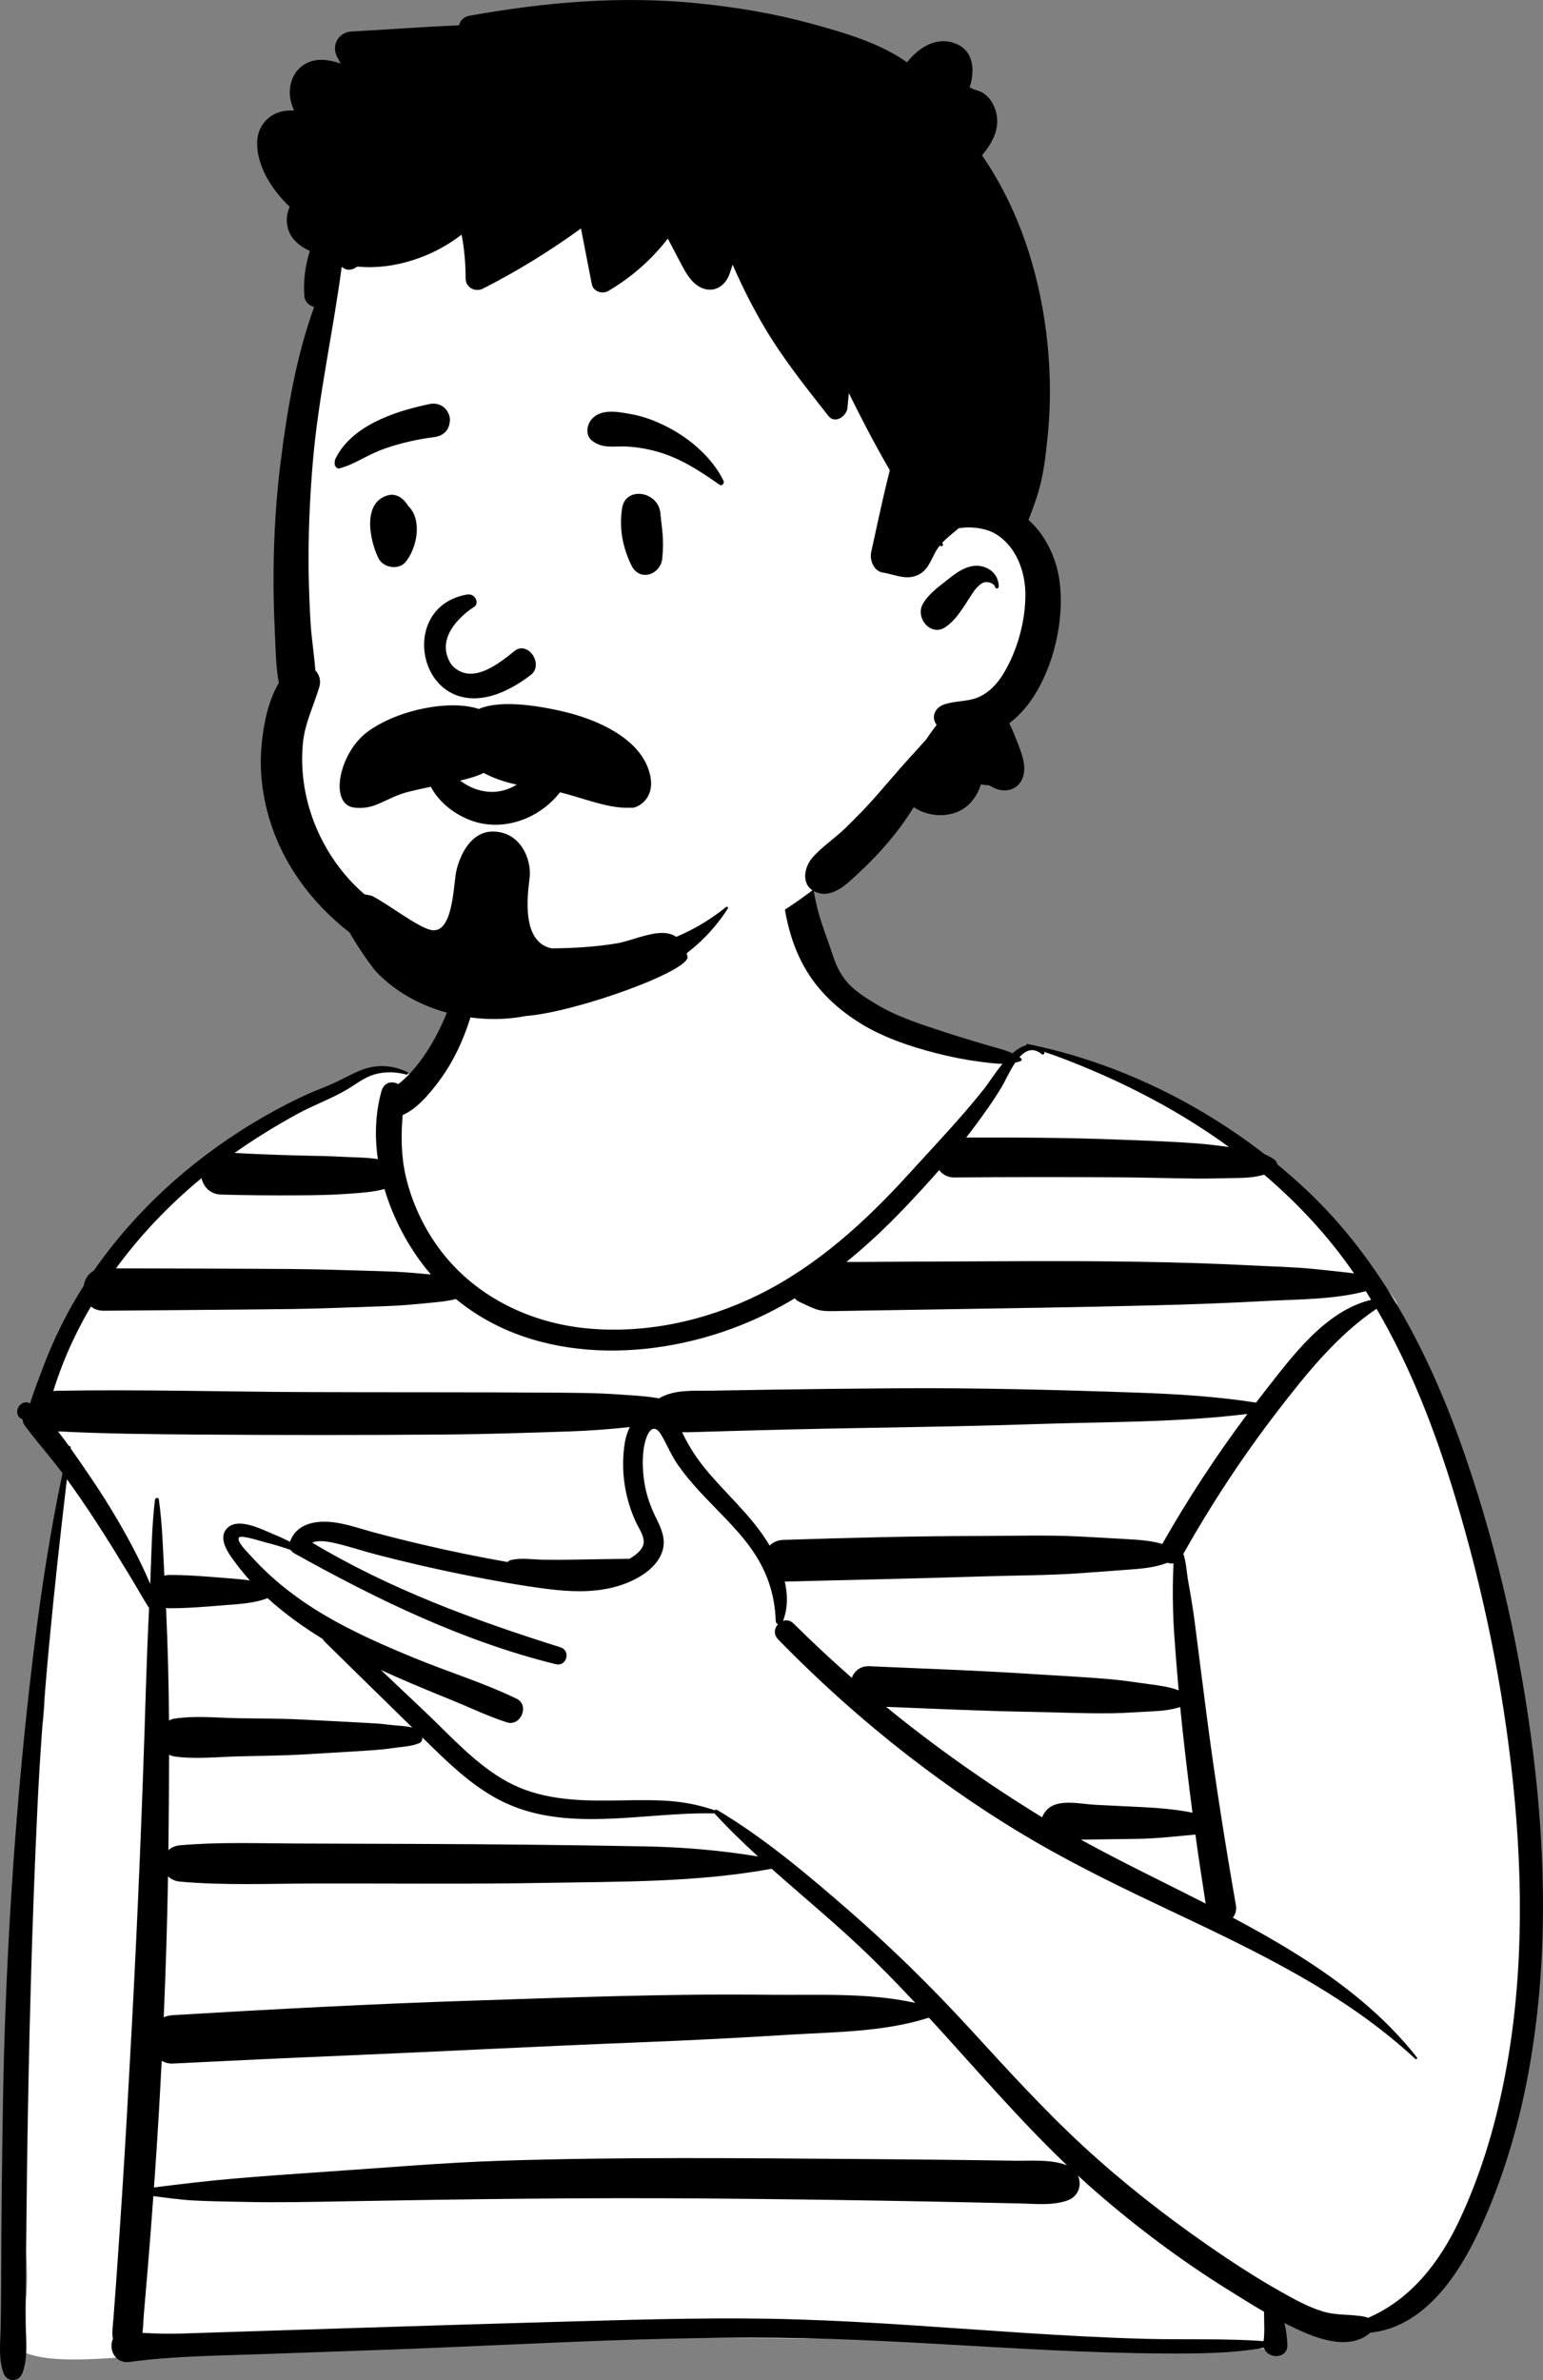 <?xml version="1.0" encoding="UTF-8"?>
<svg width="48px" height="74px" viewBox="0 0 48 74" version="1.1" xmlns="http://www.w3.org/2000/svg" xmlns:xlink="http://www.w3.org/1999/xlink">
    <rect x="0" y="0" width="48" height="74" fill="#808080" stroke="none"/>
    <title>avatar-boy-8</title>
    <g id="Introduction" stroke="none" stroke-width="1" fill="none" fill-rule="evenodd">
        <g id="avatar-boy-8" transform="translate(24, 37) scale(-1, 1) translate(-24, -37) ">
            <g id="BODY" transform="translate(0, 24)">
                <path d="M46.801,30.133 C46.357,28.759 46.886,27.171 46.54,25.689 C46.422,25.103 46.196,22.925 45.97,21.651 C45.843,20.939 46.601,20.718 46.717,20.434 C47.537,17.88 41.559,11.871 41.194,11.65 C40.647,11.332 40.163,11.058 39.629,10.733 C38.07,10.182 36.201,8.65 34.788,9.634 C32.34,5.968 33.308,1.45 31.98,0.913 C30.651,0.376 26.728,-0.709 24.485,0.677 C23.141,1.678 23.24,3.4 22.626,4.821 C22.266,5.49 22.089,6.459 21.67,6.895 C20.246,8.377 18.47,8.632 16.485,8.884 C16.334,8.903 16.175,8.489 16.028,8.54 C12.679,9.705 8.782,10.045 4.989,16.566 C4.453,17.498 3.008,18.994 3.491,20.072 C0.308,27.52 -2.825,44.284 5.911,48.465 C6.19,48.644 8.084,47.681 8.393,47.69 C8.907,47.705 7.922,48.961 8.393,48.738 C11.853,49.002 30.893,48.32 38.192,49.002 C43.211,48.964 46.389,49.849 47.548,48.964 C47.085,47.837 47.107,46.631 47.253,45.44 C48.32,44.642 47.001,39.014 47.113,37.366 C48.111,36.162 47.316,31.646 46.801,30.133 Z" id="✋-Skin" fill="#FFFFFF"></path>
                <path d="M16.289,8.873 L16.257,8.894 C16.252,8.897 16.246,8.901 16.241,8.905 C16.207,8.931 16.213,8.977 16.253,8.993 C16.307,9.014 16.363,9.03 16.421,9.042 C16.597,9.299 16.735,9.617 16.831,9.778 C17.107,10.241 19.477,13.15 19.831,13.523 C20.406,14.131 23.24,16.414 23.279,16.369 C23.735,16.643 24.207,16.888 24.698,17.098 C27.601,18.339 31.325,18.452 33.82,16.39 C34.006,16.441 35.77,13.886 36.043,12.97 C36.176,13.008 36.341,12.027 36.249,12.042 C36.329,11.487 35.363,9.495 35.271,9.399 C35.285,9.395 35.299,9.391 35.313,9.387 C35.321,9.404 35.339,9.418 35.361,9.412 C35.545,9.364 35.732,9.338 35.918,9.342 C36.06,9.345 37.073,9.809 37.113,9.828 C37.137,9.84 37.161,9.852 37.186,9.864 C45.292,13.784 46.541,20.155 46.821,20.141 C46.703,20.291 43.5,24.847 43.328,25.25 C43.292,24.379 43.884,47.589 43.926,48.074 C43.943,48.274 43.944,48.746 43.972,48.936 C43.768,48.947 36.64,48.457 23.385,48.538 C20.563,48.555 15.665,48.718 8.691,49.026 L8.687,48.998 C8.657,48.713 8.683,48.162 8.679,47.879 C9.081,47.645 9.475,47.397 9.865,47.153 C10.752,46.598 16.228,41.552 20.252,37.038 C22.637,34.361 25.613,32.56 25.774,32.385 C25.778,32.382 25.779,32.378 25.781,32.374 C25.79,32.38 25.8,32.386 25.813,32.384 C27.667,32.118 30.433,32.691 32.469,31.631 C33.378,31.158 36.462,27.935 37.371,27.044 C37.398,27.017 37.418,26.989 37.432,26.96 C38.038,26.589 40.4,24.705 40.567,24.472 L40.617,24.402 C40.801,24.139 41.079,23.862 40.757,23.609 C40.418,23.343 39.768,23.663 39.41,23.816 L39.361,23.837 C39.187,23.909 39.016,23.987 38.848,24.071 C38.636,23.472 38.118,23.46 37.56,23.543 C37.163,23.602 36.777,23.738 36.389,23.843 C35.897,23.975 35.403,24.099 34.908,24.216 C34.015,24.426 32.983,24.811 32.08,24.97 C32.056,24.942 32.023,24.92 31.978,24.909 C31.669,24.831 31.328,24.891 31.011,24.897 C30.739,24.902 30.467,24.902 30.195,24.898 L30.032,24.896 C29.449,24.884 28.668,24.611 28.085,24.601 L28.05,24.579 L28.016,24.557 C27.866,24.46 27.703,24.329 27.658,24.165 C27.653,24.144 28.248,22.765 28.257,21.649 C28.262,21.029 28.05,20.448 28,20.141 C27.876,19.389 27.601,19.873 27.202,20.609 C26.802,21.345 26.27,22.014 25.871,22.549 C25.357,23.239 24.853,23.448 24.59,23.848 C24.546,23.915 24.502,23.985 24.46,24.057 C24.357,23.954 23.492,26.004 23.644,26.398 C23.538,26.363 19.287,31.85 10.043,35.798 C10.102,35.429 11.705,25.694 11.306,24.088 C10.907,22.482 5.63,16.547 5.081,16.416 C5.136,16.325 2.993,17.799 6.85,13.985 C10.708,10.171 13.278,9.525 15.199,8.816 C15.306,8.782 15.413,8.749 15.519,8.714 C15.493,8.762 15.554,8.815 15.6,8.776 C15.866,8.555 16.096,8.659 16.289,8.873 Z" id="👕-Top" fill="#FFFFFF"></path>
                <path d="M45.21,21.89 C44.732,22.591 44.292,23.312 43.894,24.062 C43.689,24.449 43.498,24.844 43.326,25.247 C43.29,24.376 43.282,23.495 43.181,22.633 C43.173,22.571 43.07,22.541 43.059,22.616 C42.948,23.398 42.929,24.2 42.887,24.99 C42.838,24.975 42.785,24.967 42.726,24.967 C42.151,24.967 41.585,25.014 41.012,25.061 C40.756,25.082 40.487,25.098 40.226,25.139 C40.436,24.905 40.632,24.657 40.814,24.4 C40.998,24.136 41.209,23.725 40.888,23.473 C40.532,23.194 39.835,23.559 39.491,23.701 C39.317,23.772 39.146,23.851 38.978,23.934 C38.766,23.336 38.115,23.256 37.558,23.339 C37.16,23.398 36.774,23.535 36.387,23.639 C35.895,23.771 35.401,23.896 34.905,24.012 C34.012,24.223 33.113,24.406 32.21,24.566 C32.186,24.538 32.153,24.516 32.109,24.505 C31.799,24.427 31.458,24.486 31.141,24.492 C30.815,24.498 30.489,24.498 30.162,24.491 C29.58,24.479 28.998,24.474 28.415,24.464 C28.25,24.363 28.04,24.218 27.988,24.028 C27.924,23.791 28.124,23.528 28.217,23.326 C28.575,22.551 28.7,21.683 28.56,20.839 C28.535,20.688 28.483,20.524 28.409,20.369 C29.047,20.438 29.677,20.485 30.319,20.506 C31.6,20.548 32.881,20.592 34.163,20.601 C36.727,20.621 39.29,20.621 41.853,20.602 C43.303,20.591 44.749,20.578 46.196,20.503 C46.078,20.654 45.963,20.807 45.851,20.963 C45.828,20.956 45.798,20.969 45.802,20.998 C45.803,21.008 45.804,21.018 45.805,21.028 C45.601,21.315 45.404,21.607 45.21,21.89 M42.36,48.553 C41.764,48.534 41.169,48.514 40.573,48.495 C39.404,48.458 38.235,48.421 37.066,48.383 C34.749,48.309 32.433,48.237 30.117,48.173 C27.806,48.109 25.494,48.041 23.182,48.114 C20.865,48.186 18.554,48.375 16.241,48.526 C14.956,48.609 13.669,48.682 12.381,48.717 C11.154,48.75 9.917,48.7 8.692,48.788 C8.651,48.483 8.681,48.179 8.677,47.876 C9.078,47.643 9.473,47.394 9.862,47.151 C11.283,46.261 12.626,45.256 13.893,44.156 C14.088,43.987 14.279,43.814 14.468,43.64 C14.336,43.929 14.442,44.302 14.819,44.424 C15.278,44.574 15.749,44.521 16.227,44.509 C16.712,44.498 17.196,44.487 17.681,44.477 C18.629,44.456 19.577,44.438 20.525,44.422 C22.377,44.391 24.228,44.368 26.08,44.353 C29.806,44.323 33.529,44.374 37.254,44.441 C38.302,44.46 39.348,44.484 40.396,44.46 C40.92,44.448 41.446,44.444 41.969,44.416 C42.389,44.393 42.811,44.333 43.23,44.28 C43.283,45.015 43.338,45.749 43.4,46.483 C43.441,46.968 43.483,47.453 43.524,47.937 C43.541,48.137 43.542,48.341 43.57,48.531 C43.168,48.554 42.767,48.566 42.36,48.553 M42.77,27.805 C42.755,28.367 42.747,28.93 42.743,29.493 C42.695,29.465 42.641,29.445 42.579,29.435 C41.928,29.335 41.231,29.411 40.572,29.422 C39.934,29.433 39.295,29.429 38.659,29.46 C38.021,29.49 37.384,29.526 36.746,29.559 C36.447,29.575 36.151,29.588 35.854,29.629 C35.651,29.657 35.391,29.655 35.173,29.713 C36.085,28.825 36.991,27.932 37.9,27.041 C37.928,27.014 37.947,26.986 37.961,26.957 C38.567,26.586 39.149,26.168 39.676,25.689 C40.094,25.851 40.569,25.871 41.012,25.907 C41.585,25.954 42.151,26.002 42.726,26.002 C42.764,26.002 42.801,25.998 42.835,25.991 C42.807,26.595 42.786,27.2 42.77,27.805 M19.103,38.731 C20.495,39.178 22.002,39.173 23.45,39.262 C24.993,39.358 26.534,39.437 28.08,39.498 C31.165,39.618 34.249,39.782 37.335,39.913 C39.097,39.987 40.859,40.069 42.621,40.158 C42.746,40.165 42.865,40.132 42.97,40.073 C43.029,41.241 43.098,42.407 43.179,43.573 C43.189,43.719 43.2,43.865 43.211,44.01 C42.381,43.906 41.559,43.806 40.723,43.735 C39.785,43.655 38.848,43.588 37.908,43.525 C36.078,43.403 34.245,43.24 32.411,43.18 C28.672,43.058 24.926,43.1 21.186,43.127 C20.128,43.134 19.07,43.144 18.012,43.157 C17.483,43.164 16.954,43.171 16.425,43.179 C15.893,43.186 15.322,43.131 14.819,43.317 C14.814,43.319 14.81,43.322 14.805,43.324 C16.324,41.876 17.684,40.276 19.103,38.731 M23.995,34.102 C26.321,34.528 28.683,34.499 31.04,34.541 C33.452,34.584 35.867,34.556 38.28,34.561 C39.65,34.564 41.032,34.624 42.398,34.502 C42.559,34.487 42.684,34.425 42.773,34.338 C42.798,35.799 42.844,37.26 42.907,38.72 C42.818,38.682 42.721,38.659 42.621,38.653 C39.538,38.47 36.455,38.305 33.369,38.204 C30.285,38.103 27.197,37.983 24.112,38.02 C22.606,38.039 21.013,37.942 19.528,38.272 C20.093,37.669 20.669,37.076 21.272,36.509 C22.151,35.683 23.09,34.909 23.995,34.102 M25.772,32.382 C25.775,32.379 25.776,32.375 25.779,32.371 C25.787,32.377 25.797,32.382 25.811,32.381 C27.988,32.332 30.43,33.023 32.466,31.963 C33.375,31.489 34.128,30.741 34.858,30.022 C34.859,30.027 34.859,30.033 34.86,30.038 C34.864,30.096 34.889,30.167 34.948,30.192 C35.188,30.298 35.469,30.305 35.727,30.343 C36.024,30.387 36.315,30.412 36.614,30.43 C37.274,30.47 37.933,30.512 38.593,30.55 C39.251,30.587 39.912,30.59 40.572,30.607 C41.233,30.623 41.925,30.704 42.579,30.609 C42.639,30.6 42.693,30.581 42.74,30.555 C42.741,31.406 42.749,32.258 42.757,33.109 C42.758,33.247 42.761,33.386 42.762,33.524 C42.674,33.443 42.553,33.386 42.398,33.372 C41.184,33.265 39.962,33.313 38.745,33.317 C37.549,33.321 36.353,33.325 35.158,33.329 C32.744,33.337 30.332,33.361 27.918,33.407 C26.744,33.429 25.576,33.529 24.419,33.72 C24.888,33.291 25.343,32.849 25.772,32.382 M6.857,47.863 C6.411,48.001 5.969,47.941 5.522,48.035 C5.495,48.041 5.469,48.051 5.446,48.066 C4.109,47.491 3.218,46.337 2.608,45.045 C1.965,43.682 1.521,42.226 1.225,40.75 C0.612,37.706 0.611,34.55 0.928,31.471 C1.24,28.446 1.856,25.437 2.736,22.528 C3.34,20.53 4.109,18.512 5.178,16.691 C6.412,17.523 7.369,18.72 8.271,19.891 C9.348,21.29 10.319,22.771 11.188,24.309 C11.098,24.573 11.084,24.903 11.041,25.139 C10.958,25.593 10.883,26.053 10.824,26.511 C10.698,27.49 10.577,28.47 10.448,29.448 C10.193,31.384 9.889,33.314 9.553,35.236 C9.526,35.392 9.569,35.524 9.649,35.623 C8.983,35.976 8.325,36.345 7.684,36.746 C6.275,37.625 4.958,38.65 3.924,39.964 C3.897,39.998 3.939,40.044 3.973,40.013 C6.19,37.952 8.944,36.658 11.649,35.379 C13.031,34.725 14.406,34.061 15.732,33.297 C17.119,32.498 18.441,31.595 19.709,30.617 C21.156,29.499 22.519,28.278 23.796,26.967 C23.946,26.813 23.91,26.62 23.797,26.497 C23.835,26.485 23.866,26.452 23.868,26.396 C23.898,25.54 24.154,24.811 24.654,24.118 C25.118,23.476 25.709,22.946 26.243,22.365 C26.48,22.106 26.706,21.837 26.908,21.55 C27.117,21.254 27.244,20.928 27.425,20.619 C27.636,20.258 27.817,20.443 27.915,20.769 C28.026,21.14 28.019,21.573 27.974,21.954 C27.927,22.357 27.805,22.749 27.63,23.114 C27.465,23.456 27.274,23.803 27.385,24.195 C27.568,24.84 28.35,25.213 28.943,25.358 C29.602,25.519 30.292,25.488 30.961,25.404 C31.797,25.299 32.63,25.145 33.457,24.982 C34.415,24.793 35.367,24.574 36.311,24.328 C36.755,24.212 37.196,24.059 37.645,23.963 C37.805,23.929 38.101,23.878 38.288,23.962 C35.873,25.41 33.24,26.375 30.566,27.216 C30.234,27.32 30.37,27.825 30.71,27.742 C33.583,27.035 36.286,25.723 38.858,24.287 C38.898,24.264 38.931,24.23 38.956,24.19 C39.214,24.099 39.478,24.019 39.746,23.953 C39.866,23.924 40.483,23.719 40.56,23.798 C40.669,23.909 40.291,24.271 40.196,24.376 C39.524,25.126 38.725,25.737 37.859,26.243 C36.981,26.755 36.047,27.164 35.108,27.55 C34.057,27.982 32.946,28.322 31.924,28.818 C31.518,29.016 31.803,29.686 32.23,29.55 C32.782,29.375 33.317,29.117 33.853,28.898 C34.308,28.713 34.763,28.527 35.215,28.335 C35.531,28.201 35.844,28.062 36.154,27.918 C35.69,28.358 35.225,28.798 34.76,29.238 C33.955,30 33.191,30.869 32.207,31.403 C31.235,31.931 30.126,31.993 29.044,31.981 C28.501,31.976 27.96,31.958 27.417,31.98 C26.846,32.004 26.338,32.092 25.796,32.273 C25.786,32.276 25.779,32.282 25.773,32.289 C25.754,32.266 25.722,32.254 25.689,32.274 C24.217,33.15 22.875,34.285 21.584,35.408 C20.254,36.565 19.003,37.796 17.811,39.095 C16.669,40.339 15.537,41.588 14.295,42.733 C13.082,43.85 11.786,44.865 10.433,45.804 C9.696,46.316 8.941,46.809 8.159,47.249 C7.741,47.485 7.317,47.722 6.857,47.863 M6.981,14.18 C7.508,13.584 8.075,13.032 8.675,12.521 C8.94,12.6 9.218,12.622 9.499,12.625 C9.926,12.629 10.355,12.647 10.782,12.643 C11.606,12.634 12.429,12.608 13.252,12.604 C14.936,12.595 16.62,12.594 18.304,12.609 C18.524,12.611 18.684,12.516 18.782,12.378 C19.123,12.767 19.474,13.147 19.828,13.52 C20.404,14.128 21.017,14.707 21.67,15.235 C21.543,15.236 21.416,15.237 21.29,15.236 C20.707,15.232 20.125,15.229 19.542,15.225 C18.374,15.219 17.205,15.214 16.036,15.211 C13.713,15.205 11.382,15.224 9.061,15.344 C8.417,15.377 7.768,15.391 7.127,15.454 C6.778,15.488 6.431,15.528 6.083,15.565 C6.012,15.573 5.944,15.582 5.877,15.593 C6.217,15.101 6.584,14.628 6.981,14.18 M16.287,8.87 C16.271,8.881 16.254,8.89 16.239,8.902 C16.205,8.928 16.21,8.974 16.25,8.99 C16.304,9.011 16.36,9.027 16.418,9.04 C16.594,9.297 16.732,9.614 16.828,9.775 C17.104,10.238 17.422,10.679 17.745,11.109 C17.809,11.195 17.876,11.281 17.942,11.366 C16.378,11.362 14.815,11.37 13.252,11.43 C12.429,11.461 11.603,11.487 10.782,11.549 C10.445,11.575 10.107,11.618 9.771,11.66 C11.522,10.386 13.492,9.413 15.533,8.691 C15.531,8.694 15.528,8.697 15.525,8.7 C15.48,8.75 15.547,8.815 15.598,8.773 C15.863,8.552 16.094,8.656 16.287,8.87 M24.189,23.845 C24.144,23.913 24.101,23.983 24.058,24.054 C23.955,23.951 23.812,23.883 23.628,23.877 C21.579,23.812 19.531,23.756 17.481,23.755 C16.47,23.754 15.45,23.72 14.44,23.77 C13.933,23.796 13.427,23.826 12.92,23.855 C12.566,23.875 12.189,23.9 11.843,24.003 C11.046,22.6 10.161,21.251 9.194,19.961 C11.387,20.232 13.618,20.203 15.824,20.278 C18.323,20.363 20.823,20.382 23.323,20.441 C24.008,20.457 24.694,20.475 25.38,20.495 C25.733,20.505 26.087,20.515 26.441,20.526 C26.552,20.529 26.666,20.532 26.781,20.529 C26.772,20.547 26.763,20.565 26.755,20.583 C26.562,20.984 26.319,21.353 26.036,21.695 C25.435,22.423 24.709,23.051 24.189,23.845 M21.501,28.167 C21.425,27.955 21.24,27.791 20.946,27.805 C19.267,27.882 17.585,27.935 15.908,28.046 C15.092,28.1 14.272,28.137 13.456,28.209 C13.035,28.246 12.616,28.315 12.197,28.37 C11.91,28.407 11.609,28.451 11.334,28.554 C11.387,27.96 11.434,27.367 11.475,26.772 C11.508,26.295 11.518,25.813 11.515,25.334 C11.514,25.091 11.506,24.848 11.494,24.605 C11.519,24.61 11.544,24.613 11.568,24.61 C11.611,24.605 11.651,24.599 11.688,24.589 C12.074,24.741 12.511,24.775 12.92,24.804 C13.405,24.839 13.89,24.876 14.374,24.911 C15.406,24.985 16.447,24.98 17.481,25.014 C19.516,25.081 21.552,25.119 23.587,25.174 C23.493,25.582 23.49,26.001 23.641,26.395 C23.536,26.36 23.414,26.377 23.311,26.479 C22.725,27.062 22.121,27.624 21.501,28.167 M15.579,32.502 C15.538,32.387 15.46,32.281 15.367,32.209 C15.011,31.933 14.362,32.092 13.934,32.113 C13.428,32.138 12.923,32.163 12.417,32.188 C12.263,32.195 11.48,32.235 10.904,32.359 C11.023,31.455 11.131,30.55 11.228,29.644 C11.248,29.454 11.267,29.263 11.285,29.073 C11.556,29.161 11.851,29.193 12.131,29.206 C12.55,29.226 12.97,29.26 13.39,29.267 C14.228,29.28 15.07,29.238 15.908,29.224 C17.418,29.199 18.927,29.127 20.436,29.067 C18.921,30.304 17.321,31.432 15.651,32.459 C15.627,32.473 15.603,32.487 15.579,32.502 M10.813,33.038 C10.94,33.055 11.067,33.061 11.163,33.071 C11.649,33.12 12.127,33.164 12.615,33.172 C13.099,33.179 13.582,33.186 14.066,33.193 C14.169,33.194 14.272,33.196 14.375,33.197 C13.101,33.898 11.788,34.525 10.493,35.185 C10.607,34.47 10.714,33.755 10.813,33.038 M24.695,17.095 C27.598,18.337 31.323,18.449 33.818,16.387 C34.066,16.455 34.34,16.478 34.559,16.5 C35.051,16.55 35.538,16.596 36.032,16.611 C36.996,16.641 37.96,16.687 38.924,16.699 C40.873,16.723 42.823,16.734 44.773,16.752 C44.939,16.753 45.072,16.702 45.172,16.621 C45.37,16.957 45.553,17.303 45.721,17.657 C45.966,18.173 46.173,18.707 46.343,19.252 C46.307,19.246 46.269,19.242 46.228,19.241 C43.666,19.196 41.102,19.27 38.539,19.281 C35.975,19.292 33.412,19.281 30.849,19.299 C30.14,19.304 29.435,19.305 28.728,19.357 C28.36,19.385 27.987,19.397 27.622,19.457 C27.582,19.464 27.54,19.469 27.498,19.475 C27.009,19.188 26.403,19.248 25.844,19.237 C25.203,19.225 24.561,19.214 23.92,19.205 C22.659,19.186 21.398,19.172 20.137,19.164 C17.635,19.146 15.139,19.211 12.638,19.298 C11.394,19.342 10.154,19.416 8.926,19.609 C8.844,19.501 8.762,19.393 8.678,19.287 C7.808,18.177 6.777,16.756 5.345,16.413 C5.399,16.323 5.455,16.233 5.512,16.144 C6.504,16.407 7.598,16.394 8.612,16.449 C9.781,16.513 10.947,16.557 12.116,16.585 C14.442,16.643 16.767,16.679 19.093,16.715 C19.738,16.724 20.384,16.735 21.029,16.746 C21.378,16.751 21.726,16.758 22.074,16.764 C22.269,16.767 22.442,16.766 22.628,16.701 C22.799,16.641 22.967,16.551 23.133,16.476 C23.191,16.45 23.238,16.411 23.276,16.366 C23.732,16.64 24.204,16.885 24.695,17.095 M36.04,12.968 C36.406,13.07 36.783,13.086 37.169,13.116 C37.675,13.154 38.181,13.161 38.689,13.164 C39.499,13.169 40.31,13.164 41.119,13.141 C41.467,13.132 41.671,12.897 41.731,12.629 C41.739,12.636 41.748,12.643 41.756,12.65 C42.742,13.467 43.635,14.401 44.392,15.435 C42.569,15.441 40.746,15.442 38.924,15.455 C37.96,15.461 36.996,15.501 36.032,15.526 C35.56,15.538 35.094,15.578 34.623,15.623 C34.614,15.624 34.604,15.624 34.595,15.625 C34.645,15.567 34.694,15.509 34.743,15.448 C35.305,14.747 35.768,13.883 36.04,12.968 M47.891,49.782 C48.052,49.337 47.99,48.859 47.98,48.391 C47.971,47.911 47.966,47.431 47.964,46.951 C47.961,46.012 47.955,45.073 47.945,44.134 C47.924,42.234 47.902,40.333 47.828,38.435 C47.681,34.682 47.398,30.938 46.936,27.211 C46.712,25.399 46.433,23.591 46.055,21.804 C46.061,21.797 46.066,21.789 46.071,21.782 C46.448,21.276 46.876,20.808 47.245,20.299 C47.278,20.254 47.292,20.196 47.292,20.137 C47.305,20.131 47.319,20.124 47.332,20.116 C47.639,19.94 47.362,19.461 47.056,19.639 C47.091,19.619 46.582,18.304 46.528,18.171 C46.334,17.696 46.116,17.231 45.87,16.78 C45.722,16.508 45.563,16.242 45.397,15.98 C45.368,15.785 45.263,15.605 45.083,15.508 C44.767,15.053 44.426,14.615 44.062,14.198 C42.574,12.492 40.715,11.115 38.683,10.134 C38.39,9.992 38.088,9.874 37.787,9.75 C37.466,9.618 37.169,9.446 36.853,9.307 C36.339,9.082 35.831,9.095 35.326,9.333 C35.283,9.354 35.314,9.421 35.358,9.409 C35.683,9.324 36.016,9.31 36.342,9.402 C36.661,9.493 36.904,9.693 37.183,9.861 C37.68,10.159 38.235,10.353 38.744,10.631 C39.418,10.999 40.076,11.404 40.705,11.847 C40.053,11.882 39.4,11.907 38.748,11.925 C38.263,11.938 37.778,11.94 37.294,11.968 C36.949,11.988 36.591,11.983 36.246,12.039 C36.329,11.464 36.329,10.885 36.226,10.325 C36.226,10.325 36.226,10.325 36.226,10.324 C36.2,10.19 36.17,10.056 36.133,9.923 C36.053,9.642 35.798,9.6 35.613,9.706 C35.594,9.693 35.576,9.679 35.558,9.665 C35.336,9.484 35.137,9.267 34.963,9.039 C34.602,8.566 34.311,8.018 34.09,7.465 C33.867,6.906 33.708,6.321 33.553,5.739 C33.475,5.447 33.391,5.157 33.312,4.866 C33.243,4.613 33.193,4.333 33.066,4.102 C33.042,4.059 32.971,4.067 32.96,4.116 C32.893,4.405 32.928,4.735 32.94,5.03 C32.954,5.357 32.973,5.681 33.016,6.006 C33.106,6.679 33.25,7.342 33.482,7.981 C33.705,8.595 33.998,9.167 34.396,9.684 C34.661,10.027 35.037,10.482 35.473,10.667 C35.53,11.311 35.523,11.957 35.372,12.595 C35.174,13.43 34.795,14.224 34.274,14.904 C33.182,16.33 31.493,17.136 29.731,17.302 C27.907,17.474 26.041,17.064 24.403,16.257 C22.581,15.359 21.069,13.975 19.711,12.48 C18.928,11.619 18.116,10.771 17.391,9.86 C17.262,9.698 17.057,9.371 16.813,9.075 C17.061,9.073 17.316,9.035 17.536,9.007 C17.991,8.948 18.435,8.857 18.88,8.744 C19.711,8.531 20.587,8.235 21.314,7.767 C22.85,6.777 23.45,5.52 23.655,3.789 C23.72,3.242 22.78,3.109 22.692,3.658 C22.557,4.502 22.354,4.912 22.086,5.723 C21.829,6.502 21.456,6.792 20.743,7.221 C20.074,7.625 19.313,7.859 18.576,8.101 C18.168,8.235 17.754,8.357 17.343,8.481 C17.08,8.559 16.769,8.628 16.503,8.749 C16.364,8.626 16.219,8.534 16.074,8.499 C16.084,8.481 16.07,8.452 16.043,8.458 C16.001,8.466 15.958,8.476 15.915,8.485 C15.872,8.488 15.829,8.497 15.787,8.512 C13.219,9.071 10.753,10.263 8.662,11.885 C8.557,11.93 8.455,11.984 8.358,12.052 C8.308,12.088 8.275,12.144 8.265,12.202 C7.951,12.46 7.646,12.728 7.351,13.005 C4.978,15.238 3.474,18.209 2.421,21.265 C1.384,24.276 0.682,27.432 0.296,30.593 C-0.097,33.815 -0.142,37.104 0.428,40.307 C0.735,42.027 1.231,43.718 1.963,45.305 C2.621,46.729 3.691,48.353 5.373,48.526 C5.378,48.532 5.383,48.537 5.389,48.542 C6.049,49.089 7.031,48.712 7.721,48.385 C7.83,48.333 7.938,48.279 8.046,48.223 C7.989,48.444 7.964,48.675 7.952,48.892 C7.927,49.343 8.558,49.368 8.678,48.994 C9.701,49.175 10.757,49.178 11.792,49.172 C12.949,49.166 14.105,49.125 15.26,49.071 C17.551,48.962 19.84,48.796 22.134,48.72 C26.777,48.567 31.433,48.894 36.073,49.059 C37.374,49.105 38.676,49.151 39.978,49.197 C41.307,49.244 42.636,49.254 43.955,49.434 C44.44,49.501 44.626,49.023 44.489,48.725 C44.523,48.525 44.489,48.305 44.47,48.07 C44.436,47.629 44.403,47.188 44.372,46.748 C44.312,45.888 44.253,45.028 44.198,44.169 C44.086,42.426 43.99,40.683 43.896,38.939 C43.71,35.473 43.568,32.004 43.463,28.534 C43.437,27.688 43.404,26.842 43.362,25.997 C43.412,25.917 43.462,25.837 43.511,25.756 C43.672,25.485 43.83,25.213 43.993,24.944 C44.321,24.404 44.65,23.867 44.995,23.338 C45.292,22.881 45.599,22.431 45.919,21.991 C46.317,25.372 46.671,28.756 46.834,32.159 C47.012,35.907 47.107,39.661 47.159,43.413 C47.173,44.461 47.183,45.509 47.194,46.558 C47.2,47.104 47.206,47.649 47.201,48.195 C47.197,48.717 47.118,49.288 47.303,49.782 C47.41,50.07 47.785,50.075 47.891,49.782 Z" id="🖍-Ink" fill="#000000"></path>
            </g>
            <g id="HEAD" transform="translate(15, 0)">
                <path d="M12.873,1.362 C16.679,1.362 20.616,4.322 22.012,6.211 C23.185,7.799 23.816,14.979 23.816,19.831 C23.816,20.846 24.374,22.759 24.211,23.73 C23.614,27.288 21.013,30.271 15.865,30.271 C10.717,30.271 7.026,28.224 3.2,22.728 C1.343,22.728 0.443,21.299 0.43,19.045 C0.421,17.543 1.019,16.518 2.222,15.971 C1.793,10.041 2.119,6.304 3.2,4.76 C4.821,2.444 9.067,1.362 12.873,1.362 Z" id="✋-Skin" fill="#FFFFFF"></path>
                <path d="M11.271,0.105 C13.675,-0.139 16.03,0.066 18.398,0.49 C18.579,0.523 18.681,0.642 18.72,0.785 C19.835,0.836 20.952,0.918 22.066,0.98 C22.47,1.002 22.699,1.403 22.515,1.764 C22.478,1.836 22.44,1.906 22.401,1.976 L22.45,1.96 C22.785,1.852 23.147,1.799 23.474,1.97 C23.889,2.188 24.052,2.669 23.96,3.111 C23.937,3.224 23.897,3.333 23.852,3.438 C23.944,3.432 24.035,3.434 24.127,3.446 C24.612,3.511 24.972,3.884 24.998,4.381 C25.035,5.131 24.554,5.893 23.986,6.43 C24.068,6.6 24.1,6.801 24.065,7.004 C23.997,7.405 23.702,7.645 23.361,7.802 C23.503,8.256 23.57,8.731 23.531,9.216 C23.517,9.378 23.376,9.512 23.227,9.544 C23.783,11.079 24.064,12.726 24.266,14.331 C24.41,15.473 24.481,16.621 24.49,17.772 C24.494,18.291 24.485,18.811 24.464,19.331 L24.455,19.526 C24.428,20.087 24.427,20.677 24.326,21.232 C24.669,21.818 24.808,22.545 24.866,23.201 C24.938,24.014 24.824,24.852 24.568,25.624 C23.604,28.544 20.695,30.387 17.773,30.865 C15.068,31.309 11.938,30.712 10.358,28.247 C10.333,28.208 10.386,28.176 10.417,28.202 C11.548,29.124 12.859,29.536 14.285,29.736 C16.749,30.082 19.519,29.496 21.496,27.941 C22.445,27.194 23.13,26.108 23.431,24.938 C23.584,24.341 23.637,23.717 23.577,23.102 C23.515,22.478 23.24,21.945 23.066,21.355 C23.008,21.156 23.069,20.971 23.191,20.84 C23.225,20.361 23.305,19.878 23.336,19.401 C23.37,18.858 23.391,18.315 23.399,17.772 C23.413,16.645 23.366,15.516 23.271,14.393 C23.098,12.338 22.639,10.333 22.37,8.295 C22.27,8.385 22.127,8.422 21.977,8.344 L21.961,8.335 L21.88,8.288 C21.875,8.288 21.869,8.289 21.865,8.289 C21.305,8.344 20.725,8.266 20.188,8.098 C19.627,7.924 19.106,7.655 18.641,7.296 C18.553,7.746 18.516,8.201 18.515,8.659 C18.514,8.946 18.212,9.094 17.972,8.972 C16.908,8.43 15.892,7.805 14.927,7.103 C14.815,7.682 14.702,8.261 14.589,8.841 C14.545,9.064 14.262,9.154 14.08,9.048 C13.358,8.626 12.733,8.074 12.225,7.418 C12.124,7.612 12.022,7.807 11.92,8.001 L11.765,8.292 C11.613,8.578 11.41,8.894 11.076,8.985 C10.724,9.082 10.429,8.853 10.311,8.533 C10.275,8.433 10.241,8.331 10.21,8.228 C9.91,8.916 9.571,9.589 9.187,10.23 C8.612,11.192 7.922,12.05 7.233,12.929 C7.024,13.196 6.666,12.941 6.637,12.682 C6.621,12.529 6.607,12.376 6.594,12.223 C6.193,13.035 5.775,13.84 5.319,14.621 L5.384,14.878 L5.384,14.878 C5.572,15.636 5.728,16.4 5.898,17.162 C5.953,17.408 5.823,17.76 5.536,17.802 C5.194,17.852 4.87,18.027 4.52,17.907 C4.137,17.775 4.062,17.443 3.881,17.129 C3.845,17.067 3.803,17.009 3.758,16.955 L3.747,16.97 L3.747,16.97 C3.719,17.007 3.652,16.966 3.669,16.924 L3.688,16.875 L3.688,16.875 C3.533,16.71 3.348,16.572 3.177,16.424 C2.772,16.355 2.315,16.43 2.036,16.596 C1.4,16.972 1.108,17.748 1.102,18.462 C1.094,19.297 1.352,20.236 1.788,20.95 C1.98,21.264 2.243,21.548 2.59,21.687 C2.934,21.825 3.308,21.782 3.658,21.913 C3.89,22 4.033,22.258 3.893,22.492 C3.884,22.508 3.873,22.523 3.863,22.538 L3.967,22.677 C4.039,22.773 4.114,22.876 4.183,22.983 C4.362,23.189 4.549,23.388 4.731,23.59 C5.067,23.963 5.393,24.347 5.723,24.725 C6.035,25.082 6.365,25.418 6.704,25.748 C7.026,26.061 7.426,26.324 7.721,26.657 C8.008,26.983 8.086,27.551 7.614,27.739 C7.092,27.948 6.63,27.458 6.278,27.132 L6.263,27.118 C5.619,26.524 5.037,25.844 4.575,25.095 C4.117,25.408 3.455,25.438 3,25.125 C2.76,24.961 2.576,24.685 2.486,24.384 C2.402,24.403 2.318,24.414 2.236,24.413 C2.193,24.437 2.151,24.461 2.108,24.484 C1.768,24.661 1.35,24.582 1.195,24.205 C1.053,23.862 1.199,23.473 1.327,23.143 L1.353,23.075 C1.426,22.887 1.505,22.682 1.605,22.489 C1.328,22.28 1.092,22.021 0.893,21.727 C0.222,20.735 -0.114,19.284 0.035,18.101 C0.124,17.387 0.458,16.647 1.006,16.165 L0.986,16.113 L0.986,16.113 C0.832,15.722 0.693,15.33 0.602,14.917 C0.496,14.434 0.445,13.934 0.398,13.442 C0.299,12.404 0.326,11.342 0.458,10.308 C0.706,8.361 1.334,6.45 2.451,4.83 C2.134,4.45 1.883,4.003 2.014,3.489 C2.074,3.252 2.21,3.029 2.415,2.893 C2.528,2.819 2.663,2.807 2.776,2.746 L2.81,2.727 C2.86,2.698 2.822,2.701 2.792,2.565 C2.675,2.025 2.772,1.502 3.366,1.323 C3.924,1.154 4.452,1.512 4.783,1.939 C5.647,1.324 6.787,1.002 7.789,0.728 C8.929,0.418 10.098,0.224 11.271,0.105 Z M1.931,18.241 C1.927,17.801 2.343,17.529 2.753,17.601 C3.028,17.649 3.257,17.814 3.473,17.984 L3.578,18.067 C3.84,18.274 4.141,18.497 4.298,18.789 C4.527,19.221 4.043,19.802 3.59,19.499 C3.28,19.291 3.081,18.956 2.877,18.646 L2.856,18.614 C2.764,18.475 2.682,18.327 2.556,18.215 L2.528,18.191 C2.487,18.155 2.442,18.123 2.388,18.107 C2.284,18.077 2.092,18.119 2.046,18.243 L2.042,18.256 C2.025,18.319 1.932,18.305 1.931,18.241 Z" id="🖍-Ink" fill="#000000"></path>
            </g>
            <g id="FACE" transform="translate(22, 9)" fill="#000000">
                <path d="M9.637,16.445 C9.195,16.258 8.801,15.946 8.513,15.547 C8.412,15.409 8.386,15.262 8.407,15.128 C8.431,14.978 8.517,14.841 8.634,14.75 C8.751,14.658 8.898,14.612 9.04,14.635 C9.163,14.656 9.286,14.726 9.383,14.871 L9.404,14.9 C9.575,15.141 9.798,15.338 10.053,15.466 C10.298,15.589 10.573,15.646 10.856,15.612 C11.397,15.549 11.77,15.245 12.166,14.833 C12.215,14.781 12.264,14.727 12.313,14.673 C12.345,14.624 12.388,14.592 12.436,14.575 C12.489,14.557 12.55,14.558 12.605,14.578 C12.658,14.597 12.706,14.634 12.738,14.682 C12.768,14.729 12.785,14.786 12.78,14.851 C12.743,15.279 12.528,15.66 12.223,15.959 C11.883,16.292 11.433,16.522 11.01,16.603 C10.543,16.692 10.068,16.628 9.637,16.445 L9.637,16.445 Z M11.23,9.854 C11.726,10.168 12.483,10.898 11.949,11.675 C11.32,12.36 10.415,11.575 9.969,11.22 C9.555,10.944 9.091,11.652 9.474,11.974 C12.698,14.451 14.005,9.936 11.481,9.486 C11.203,9.436 11.1,9.757 11.23,9.854 Z M5.454,6.972 C5.509,6.266 6.546,6.105 6.649,6.805 C6.742,7.431 6.633,8.007 6.361,8.571 C6.101,9.11 5.448,8.858 5.399,8.368 C5.333,7.71 5.42,7.412 5.454,6.972 Z M13.348,6.659 C13.492,6.463 13.701,6.329 13.951,6.405 C14.733,6.642 14.502,7.793 14.228,8.354 C14.079,8.658 13.597,8.736 13.379,8.468 C13.024,8.03 12.854,7.157 13.305,6.727 C13.317,6.705 13.331,6.682 13.348,6.659 Z M6.35,3.879 L6.473,3.857 C6.855,3.788 7.33,3.722 7.6,4.041 C7.743,4.21 7.793,4.524 7.6,4.686 C7.261,4.971 6.887,4.86 6.481,4.884 C6.147,4.904 5.825,4.962 5.503,5.057 C4.796,5.267 4.22,5.65 3.616,6.071 C3.537,6.126 3.456,6.021 3.494,5.944 C3.843,5.235 4.518,4.653 5.194,4.298 C5.555,4.108 5.951,3.951 6.35,3.879 Z M12.636,3.562 L12.73,3.582 C13.758,3.805 15.094,4.251 15.581,5.299 C15.599,5.447 15.58,5.479 15.564,5.5 L15.558,5.507 C15.545,5.524 15.535,5.549 15.473,5.569 C15.456,5.565 15.438,5.56 15.421,5.556 C15.198,5.495 15.021,5.411 14.85,5.324 L14.665,5.23 C14.45,5.12 14.233,5.015 14.003,4.937 C13.512,4.771 13.008,4.654 12.495,4.591 C12.384,4.578 12.277,4.539 12.193,4.472 C12.113,4.409 12.052,4.321 12.024,4.204 C11.988,4.054 11.998,3.94 12.076,3.803 C12.134,3.701 12.218,3.631 12.315,3.59 C12.413,3.548 12.524,3.539 12.636,3.562 Z" id="🖍-Ink"></path>
            </g>
            <g id="FACIAL-HAIR" transform="translate(19, 20)" fill="#000000">
                <path d="M14.108,2.043 C13.354,1.716 11.999,2.002 11.507,2.115 C10.363,2.378 9.212,2.948 8.857,3.841 C8.456,4.847 9.256,5.163 9.373,5.111 C10.165,5.165 11.108,4.687 11.938,4.563 C12.611,4.462 13.322,4.374 13.953,4.03 C14.413,4.274 15.454,4.405 16.294,4.618 C17.009,4.799 17.319,5.193 17.982,5.109 C18.777,5.009 18.452,3.402 17.566,2.752 C16.597,2.039 14.957,1.751 14.108,2.043 Z M15.603,8.912 C14.942,9.067 14.898,7.676 14.824,7.185 C14.766,6.801 14.44,5.811 13.614,5.854 C12.788,5.896 12.477,6.726 12.519,7.242 C12.547,7.576 12.867,9.271 11.844,9.485 C11.191,9.483 10.436,9.44 9.749,9.319 C8.942,9.143 7.891,8.527 7.614,9.74 C7.514,10.176 11.072,11.472 12.651,11.59 C14.252,11.901 16.126,11.422 17.266,10.245 C17.525,9.977 18.256,8.865 18.308,8.593 C18.417,8.02 18.164,7.652 17.427,7.854 C16.907,8.121 16.027,8.813 15.603,8.912 Z" id="🖍-Ink"></path>
            </g>
        </g>
    </g>
</svg>